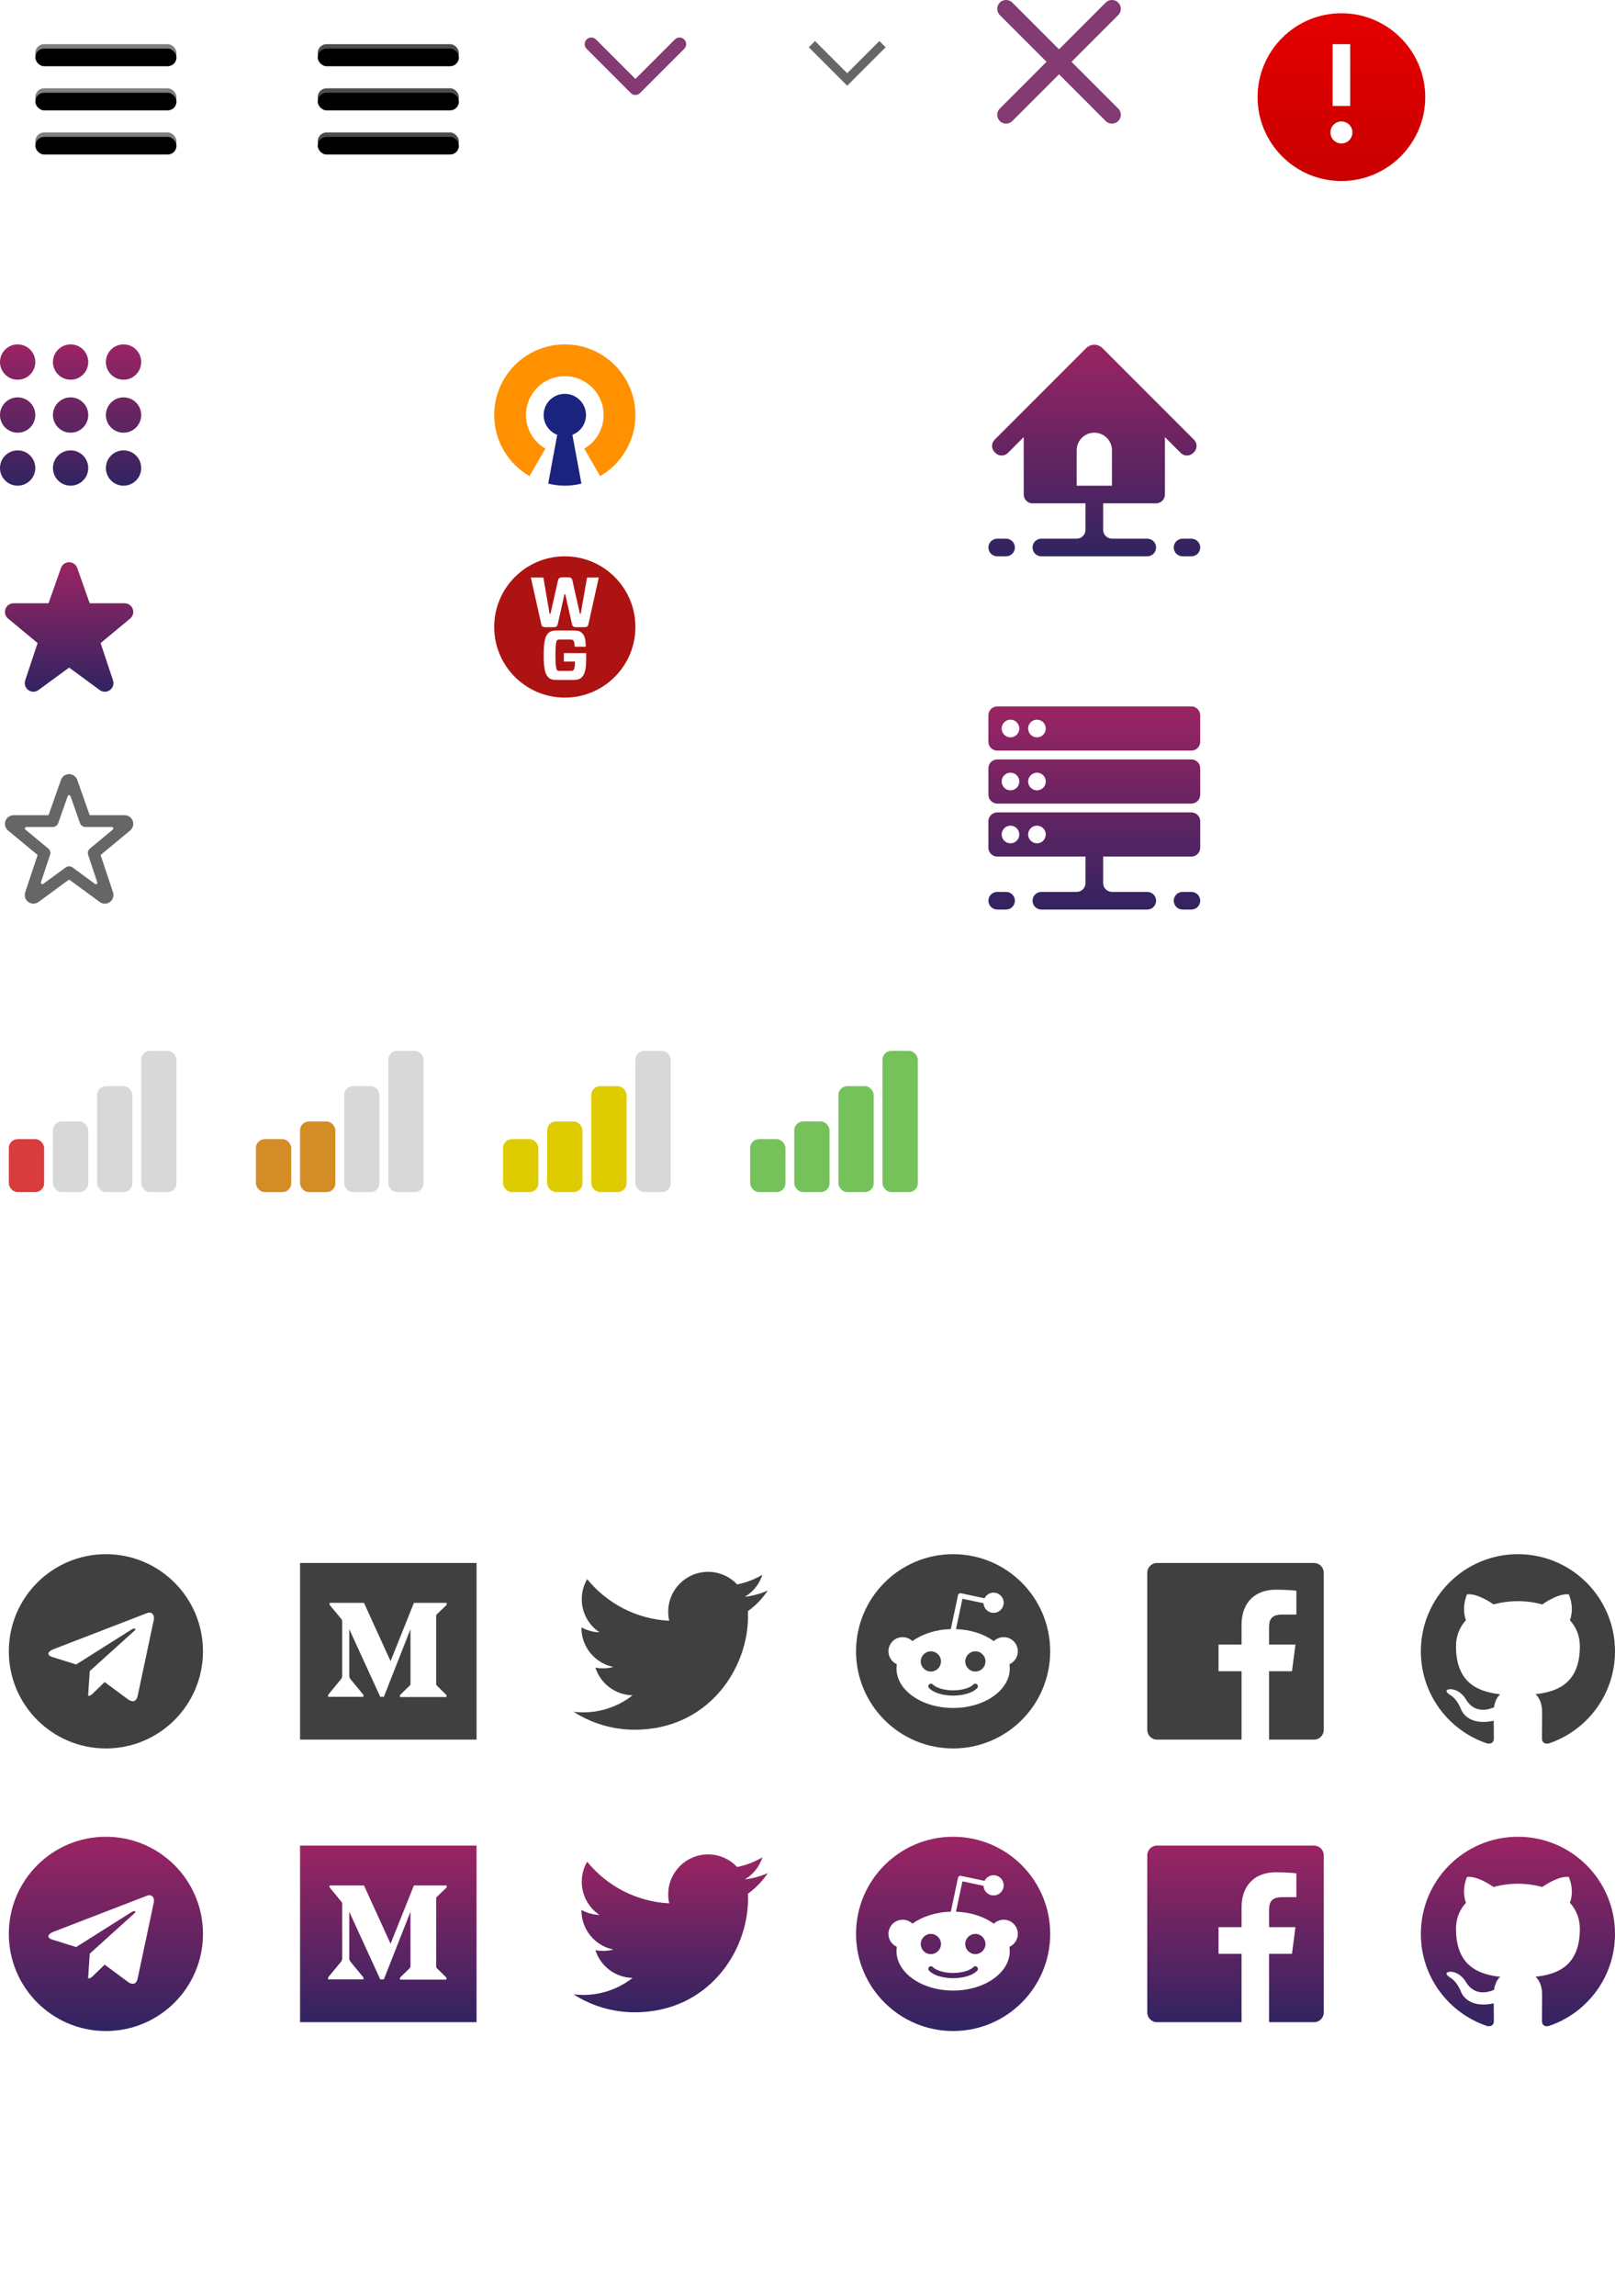 <?xml version="1.0" encoding="UTF-8"?>
<svg width="183px" height="260px" viewBox="0 0 183 260" version="1.1" xmlns="http://www.w3.org/2000/svg" xmlns:xlink="http://www.w3.org/1999/xlink">
    <!-- Generator: Sketch 54.1 (76490) - https://sketchapp.com -->
    <title>app-icons</title>
    <desc>Created with Sketch.</desc>
    <defs>
        <rect id="path-1" x="4" y="16" width="16" height="2" rx="1"></rect>
        <filter x="-4.7%" y="-37.5%" width="109.4%" height="175.0%" filterUnits="objectBoundingBox" id="filter-2">
            <feGaussianBlur stdDeviation="0.5" in="SourceAlpha" result="shadowBlurInner1"></feGaussianBlur>
            <feOffset dx="0" dy="0.5" in="shadowBlurInner1" result="shadowOffsetInner1"></feOffset>
            <feComposite in="shadowOffsetInner1" in2="SourceAlpha" operator="arithmetic" k2="-1" k3="1" result="shadowInnerInner1"></feComposite>
            <feColorMatrix values="0 0 0 0 0   0 0 0 0 0   0 0 0 0 0  0 0 0 0.5 0" type="matrix" in="shadowInnerInner1"></feColorMatrix>
        </filter>
        <rect id="path-3" x="4" y="11" width="16" height="2" rx="1"></rect>
        <filter x="-4.7%" y="-37.5%" width="109.4%" height="175.0%" filterUnits="objectBoundingBox" id="filter-4">
            <feGaussianBlur stdDeviation="0.5" in="SourceAlpha" result="shadowBlurInner1"></feGaussianBlur>
            <feOffset dx="0" dy="0.5" in="shadowBlurInner1" result="shadowOffsetInner1"></feOffset>
            <feComposite in="shadowOffsetInner1" in2="SourceAlpha" operator="arithmetic" k2="-1" k3="1" result="shadowInnerInner1"></feComposite>
            <feColorMatrix values="0 0 0 0 0   0 0 0 0 0   0 0 0 0 0  0 0 0 0.5 0" type="matrix" in="shadowInnerInner1"></feColorMatrix>
        </filter>
        <rect id="path-5" x="4" y="6" width="16" height="2" rx="1"></rect>
        <filter x="-4.7%" y="-37.5%" width="109.4%" height="175.0%" filterUnits="objectBoundingBox" id="filter-6">
            <feGaussianBlur stdDeviation="0.5" in="SourceAlpha" result="shadowBlurInner1"></feGaussianBlur>
            <feOffset dx="0" dy="0.5" in="shadowBlurInner1" result="shadowOffsetInner1"></feOffset>
            <feComposite in="shadowOffsetInner1" in2="SourceAlpha" operator="arithmetic" k2="-1" k3="1" result="shadowInnerInner1"></feComposite>
            <feColorMatrix values="0 0 0 0 0   0 0 0 0 0   0 0 0 0 0  0 0 0 0.5 0" type="matrix" in="shadowInnerInner1"></feColorMatrix>
        </filter>
        <rect id="path-7" x="4" y="16" width="16" height="2" rx="1"></rect>
        <filter x="-4.7%" y="-37.5%" width="109.4%" height="175.0%" filterUnits="objectBoundingBox" id="filter-8">
            <feGaussianBlur stdDeviation="0.5" in="SourceAlpha" result="shadowBlurInner1"></feGaussianBlur>
            <feOffset dx="0" dy="0.5" in="shadowBlurInner1" result="shadowOffsetInner1"></feOffset>
            <feComposite in="shadowOffsetInner1" in2="SourceAlpha" operator="arithmetic" k2="-1" k3="1" result="shadowInnerInner1"></feComposite>
            <feColorMatrix values="0 0 0 0 0   0 0 0 0 0   0 0 0 0 0  0 0 0 0.5 0" type="matrix" in="shadowInnerInner1"></feColorMatrix>
        </filter>
        <rect id="path-9" x="4" y="11" width="16" height="2" rx="1"></rect>
        <filter x="-4.7%" y="-37.5%" width="109.4%" height="175.0%" filterUnits="objectBoundingBox" id="filter-10">
            <feGaussianBlur stdDeviation="0.5" in="SourceAlpha" result="shadowBlurInner1"></feGaussianBlur>
            <feOffset dx="0" dy="0.5" in="shadowBlurInner1" result="shadowOffsetInner1"></feOffset>
            <feComposite in="shadowOffsetInner1" in2="SourceAlpha" operator="arithmetic" k2="-1" k3="1" result="shadowInnerInner1"></feComposite>
            <feColorMatrix values="0 0 0 0 0   0 0 0 0 0   0 0 0 0 0  0 0 0 0.5 0" type="matrix" in="shadowInnerInner1"></feColorMatrix>
        </filter>
        <rect id="path-11" x="4" y="6" width="16" height="2" rx="1"></rect>
        <filter x="-4.7%" y="-37.5%" width="109.4%" height="175.0%" filterUnits="objectBoundingBox" id="filter-12">
            <feGaussianBlur stdDeviation="0.5" in="SourceAlpha" result="shadowBlurInner1"></feGaussianBlur>
            <feOffset dx="0" dy="0.5" in="shadowBlurInner1" result="shadowOffsetInner1"></feOffset>
            <feComposite in="shadowOffsetInner1" in2="SourceAlpha" operator="arithmetic" k2="-1" k3="1" result="shadowInnerInner1"></feComposite>
            <feColorMatrix values="0 0 0 0 0   0 0 0 0 0   0 0 0 0 0  0 0 0 0.5 0" type="matrix" in="shadowInnerInner1"></feColorMatrix>
        </filter>
        <linearGradient x1="50%" y1="0%" x2="50%" y2="100%" id="linearGradient-13">
            <stop stop-color="#9B2463" offset="0%"></stop>
            <stop stop-color="#312461" offset="100%"></stop>
        </linearGradient>
        <linearGradient x1="50%" y1="0%" x2="50%" y2="100%" id="linearGradient-14">
            <stop stop-color="#9B2463" offset="0%"></stop>
            <stop stop-color="#312461" offset="100%"></stop>
        </linearGradient>
        <linearGradient x1="50%" y1="0%" x2="50%" y2="100%" id="linearGradient-15">
            <stop stop-color="#9B2463" offset="0%"></stop>
            <stop stop-color="#312461" offset="100%"></stop>
        </linearGradient>
        <linearGradient x1="50%" y1="0%" x2="50%" y2="100%" id="linearGradient-16">
            <stop stop-color="#9B2463" offset="0%"></stop>
            <stop stop-color="#312461" offset="100%"></stop>
        </linearGradient>
        <linearGradient x1="50%" y1="0%" x2="50%" y2="100%" id="linearGradient-17">
            <stop stop-color="#9B2463" offset="0%"></stop>
            <stop stop-color="#312461" offset="100%"></stop>
        </linearGradient>
        <linearGradient x1="50%" y1="0%" x2="50%" y2="100%" id="linearGradient-18">
            <stop stop-color="#9B2463" offset="0%"></stop>
            <stop stop-color="#312461" offset="100%"></stop>
        </linearGradient>
        <linearGradient x1="50%" y1="0%" x2="50%" y2="100%" id="linearGradient-19">
            <stop stop-color="#9B2463" offset="0%"></stop>
            <stop stop-color="#312461" offset="100%"></stop>
        </linearGradient>
        <linearGradient x1="50%" y1="0%" x2="50%" y2="100%" id="linearGradient-20">
            <stop stop-color="#9B2463" offset="0%"></stop>
            <stop stop-color="#312461" offset="100%"></stop>
        </linearGradient>
        <linearGradient x1="50%" y1="0%" x2="50%" y2="100%" id="linearGradient-21">
            <stop stop-color="#E60000" offset="0%"></stop>
            <stop stop-color="#C80000" offset="100%"></stop>
        </linearGradient>
    </defs>
    <g id="Page-1" stroke="none" stroke-width="1" fill="none" fill-rule="evenodd">
        <g id="app-icons" transform="translate(0, -1)">
            <g id="Button/Menu/Normal">
                <g id="Line">
                    <use fill="#7F7F7F" fill-rule="evenodd" xlink:href="#path-1"></use>
                    <use fill="black" fill-opacity="1" filter="url(#filter-2)" xlink:href="#path-1"></use>
                </g>
                <g id="Line">
                    <use fill="#7F7F7F" fill-rule="evenodd" xlink:href="#path-3"></use>
                    <use fill="black" fill-opacity="1" filter="url(#filter-4)" xlink:href="#path-3"></use>
                </g>
                <g id="Line">
                    <use fill="#7F7F7F" fill-rule="evenodd" xlink:href="#path-5"></use>
                    <use fill="black" fill-opacity="1" filter="url(#filter-6)" xlink:href="#path-5"></use>
                </g>
            </g>
            <g id="Button/Menu/Active" transform="translate(32, 0)">
                <g id="Line">
                    <use fill="#4D4D4D" fill-rule="evenodd" xlink:href="#path-7"></use>
                    <use fill="black" fill-opacity="1" filter="url(#filter-8)" xlink:href="#path-7"></use>
                </g>
                <g id="Line">
                    <use fill="#4D4D4D" fill-rule="evenodd" xlink:href="#path-9"></use>
                    <use fill="black" fill-opacity="1" filter="url(#filter-10)" xlink:href="#path-9"></use>
                </g>
                <g id="Line">
                    <use fill="#4D4D4D" fill-rule="evenodd" xlink:href="#path-11"></use>
                    <use fill="black" fill-opacity="1" filter="url(#filter-12)" xlink:href="#path-11"></use>
                </g>
            </g>
            <g id="Icon/All/Normal" transform="translate(0, 40)" fill="url(#linearGradient-13)" fill-rule="nonzero">
                <path d="M2,4 C0.895,4 0,3.105 0,2 C0,0.895 0.895,0 2,0 C3.105,0 4,0.895 4,2 C4,3.105 3.105,4 2,4 Z M8,4 C6.895,4 6,3.105 6,2 C6,0.895 6.895,0 8,0 C9.105,0 10,0.895 10,2 C10,3.105 9.105,4 8,4 Z M14,4 C12.895,4 12,3.105 12,2 C12,0.895 12.895,0 14,0 C15.105,0 16,0.895 16,2 C16,3.105 15.105,4 14,4 Z M2,10 C0.895,10 0,9.105 0,8 C0,6.895 0.895,6 2,6 C3.105,6 4,6.895 4,8 C4,9.105 3.105,10 2,10 Z M8,10 C6.895,10 6,9.105 6,8 C6,6.895 6.895,6 8,6 C9.105,6 10,6.895 10,8 C10,9.105 9.105,10 8,10 Z M14,10 C12.895,10 12,9.105 12,8 C12,6.895 12.895,6 14,6 C15.105,6 16,6.895 16,8 C16,9.105 15.105,10 14,10 Z M2,16 C0.895,16 0,15.105 0,14 C0,12.895 0.895,12 2,12 C3.105,12 4,12.895 4,14 C4,15.105 3.105,16 2,16 Z M8,16 C6.895,16 6,15.105 6,14 C6,12.895 6.895,12 8,12 C9.105,12 10,12.895 10,14 C10,15.105 9.105,16 8,16 Z M14,16 C12.895,16 12,15.105 12,14 C12,12.895 12.895,12 14,12 C15.105,12 16,12.895 16,14 C16,15.105 15.105,16 14,16 Z" id="Shape"></path>
            </g>
            <g id="Icon/All/Selected" transform="translate(24, 40)" fill="#FFFFFF" fill-rule="nonzero">
                <path d="M2,4 C0.895,4 0,3.105 0,2 C0,0.895 0.895,0 2,0 C3.105,0 4,0.895 4,2 C4,3.105 3.105,4 2,4 Z M8,4 C6.895,4 6,3.105 6,2 C6,0.895 6.895,0 8,0 C9.105,0 10,0.895 10,2 C10,3.105 9.105,4 8,4 Z M14,4 C12.895,4 12,3.105 12,2 C12,0.895 12.895,0 14,0 C15.105,0 16,0.895 16,2 C16,3.105 15.105,4 14,4 Z M2,10 C0.895,10 0,9.105 0,8 C0,6.895 0.895,6 2,6 C3.105,6 4,6.895 4,8 C4,9.105 3.105,10 2,10 Z M8,10 C6.895,10 6,9.105 6,8 C6,6.895 6.895,6 8,6 C9.105,6 10,6.895 10,8 C10,9.105 9.105,10 8,10 Z M14,10 C12.895,10 12,9.105 12,8 C12,6.895 12.895,6 14,6 C15.105,6 16,6.895 16,8 C16,9.105 15.105,10 14,10 Z M2,16 C0.895,16 0,15.105 0,14 C0,12.895 0.895,12 2,12 C3.105,12 4,12.895 4,14 C4,15.105 3.105,16 2,16 Z M8,16 C6.895,16 6,15.105 6,14 C6,12.895 6.895,12 8,12 C9.105,12 10,12.895 10,14 C10,15.105 9.105,16 8,16 Z M14,16 C12.895,16 12,15.105 12,14 C12,12.895 12.895,12 14,12 C15.105,12 16,12.895 16,14 C16,15.105 15.105,16 14,16 Z" id="Shape"></path>
            </g>
            <g id="Icon/Chevron/Normal" transform="translate(64, 0)">
                <g id="Group">
                    <rect id="Area" x="0" y="0" width="16" height="16"></rect>
                    <polyline id="Chevron" stroke="#843A72" stroke-width="1.5" stroke-linecap="round" stroke-linejoin="round" points="3 6 8 11 13 6"></polyline>
                </g>
            </g>
            <g id="Icon/Chevron/Table" transform="translate(92, 6)" stroke="#666666">
                <polyline id="Chevron" points="0 0 4 4 8 0"></polyline>
            </g>
            <g id="Icon/Close" transform="translate(112, 0)">
                <g id="Group">
                    <rect id="Rectangle" x="0" y="0" width="16" height="16"></rect>
                    <path d="M2,2 L14,14" id="Path-2" stroke="#843A72" stroke-width="2" stroke-linecap="round"></path>
                    <path d="M14,2 L2,14" id="Path-2" stroke="#843A72" stroke-width="2" stroke-linecap="round"></path>
                </g>
            </g>
            <g id="Icon/Favorites/Active" transform="translate(0, 64)" fill="url(#linearGradient-14)" fill-rule="nonzero">
                <path d="M15.042,5.957 C14.9,5.573 14.535,5.318 14.126,5.317 L10.164,5.317 L8.746,1.3 C8.602,0.916 8.234,0.663 7.825,0.665 C7.415,0.668 7.05,0.926 6.912,1.312 L5.498,5.317 L1.536,5.317 C1.126,5.318 0.759,5.575 0.619,5.961 C0.479,6.347 0.595,6.779 0.909,7.043 L4.263,9.823 L2.856,14.045 C2.72,14.449 2.862,14.894 3.205,15.145 C3.549,15.396 4.016,15.396 4.359,15.144 L7.831,12.6 L11.302,15.145 C11.645,15.397 12.111,15.397 12.455,15.147 C12.798,14.896 12.941,14.453 12.806,14.049 L11.398,9.824 L14.76,7.038 C15.07,6.772 15.183,6.341 15.042,5.957 Z" id="Path"></path>
            </g>
            <g id="Icon/Favorites/ActiveSelected" transform="translate(24, 64)" fill="#FFFFFF" fill-rule="nonzero">
                <path d="M15.042,5.957 C14.9,5.573 14.535,5.318 14.126,5.317 L10.164,5.317 L8.746,1.3 C8.602,0.916 8.234,0.663 7.825,0.665 C7.415,0.668 7.05,0.926 6.912,1.312 L5.498,5.317 L1.536,5.317 C1.126,5.318 0.759,5.575 0.619,5.961 C0.479,6.347 0.595,6.779 0.909,7.043 L4.263,9.823 L2.856,14.045 C2.72,14.449 2.862,14.894 3.205,15.145 C3.549,15.396 4.016,15.396 4.359,15.144 L7.831,12.6 L11.302,15.145 C11.645,15.397 12.111,15.397 12.455,15.147 C12.798,14.896 12.941,14.453 12.806,14.049 L11.398,9.824 L14.76,7.038 C15.07,6.772 15.183,6.341 15.042,5.957 Z" id="Path"></path>
            </g>
            <g id="Icon/Favorites/Normal" transform="translate(0, 88)" fill="#666666" fill-rule="nonzero">
                <path d="M15.042,5.957 C14.9,5.573 14.535,5.318 14.126,5.317 L10.164,5.317 L8.746,1.3 C8.602,0.916 8.234,0.663 7.825,0.665 C7.415,0.668 7.05,0.926 6.912,1.312 L5.498,5.317 L1.536,5.317 C1.126,5.318 0.759,5.575 0.619,5.961 C0.479,6.347 0.595,6.779 0.909,7.043 L4.263,9.823 L2.856,14.045 C2.72,14.449 2.862,14.894 3.205,15.145 C3.549,15.396 4.016,15.396 4.359,15.144 L7.831,12.6 L11.302,15.145 C11.645,15.397 12.111,15.397 12.455,15.147 C12.798,14.896 12.941,14.453 12.806,14.049 L11.398,9.824 L14.76,7.038 C15.07,6.772 15.183,6.341 15.042,5.957 Z M10.197,9.09 C9.985,9.265 9.903,9.553 9.99,9.814 L11.022,12.912 C11.046,12.981 11.021,13.057 10.963,13.1 C10.904,13.142 10.824,13.142 10.766,13.099 L8.224,11.234 C7.99,11.062 7.671,11.062 7.436,11.234 L4.898,13.096 C4.839,13.139 4.76,13.139 4.701,13.096 C4.643,13.054 4.619,12.978 4.641,12.909 L5.673,9.811 C5.76,9.55 5.678,9.263 5.466,9.087 L2.881,6.946 C2.827,6.901 2.806,6.827 2.83,6.761 C2.854,6.695 2.917,6.651 2.987,6.651 L5.97,6.651 C6.253,6.651 6.505,6.472 6.599,6.205 L7.674,3.16 C7.697,3.093 7.76,3.048 7.831,3.048 C7.902,3.048 7.965,3.093 7.988,3.16 L9.062,6.205 C9.156,6.472 9.408,6.651 9.691,6.651 L12.674,6.651 C12.745,6.651 12.808,6.695 12.831,6.761 C12.855,6.827 12.835,6.901 12.78,6.946 L10.197,9.09 Z" id="Shape"></path>
            </g>
            <g id="Icon/Favorites/Selected" transform="translate(24, 88)" fill="#FFFFFF" fill-rule="nonzero">
                <path d="M15.042,5.957 C14.9,5.573 14.535,5.318 14.126,5.317 L10.164,5.317 L8.746,1.3 C8.602,0.916 8.234,0.663 7.825,0.665 C7.415,0.668 7.05,0.926 6.912,1.312 L5.498,5.317 L1.536,5.317 C1.126,5.318 0.759,5.575 0.619,5.961 C0.479,6.347 0.595,6.779 0.909,7.043 L4.263,9.823 L2.856,14.045 C2.72,14.449 2.862,14.894 3.205,15.145 C3.549,15.396 4.016,15.396 4.359,15.144 L7.831,12.6 L11.302,15.145 C11.645,15.397 12.111,15.397 12.455,15.147 C12.798,14.896 12.941,14.453 12.806,14.049 L11.398,9.824 L14.76,7.038 C15.07,6.772 15.183,6.341 15.042,5.957 Z M10.197,9.09 C9.985,9.265 9.903,9.553 9.99,9.814 L11.022,12.912 C11.046,12.981 11.021,13.057 10.963,13.1 C10.904,13.142 10.824,13.142 10.766,13.099 L8.224,11.234 C7.99,11.062 7.671,11.062 7.436,11.234 L4.898,13.096 C4.839,13.139 4.76,13.139 4.701,13.096 C4.643,13.054 4.619,12.978 4.641,12.909 L5.673,9.811 C5.76,9.55 5.678,9.263 5.466,9.087 L2.881,6.946 C2.827,6.901 2.806,6.827 2.83,6.761 C2.854,6.695 2.917,6.651 2.987,6.651 L5.97,6.651 C6.253,6.651 6.505,6.472 6.599,6.205 L7.674,3.16 C7.697,3.093 7.76,3.048 7.831,3.048 C7.902,3.048 7.965,3.093 7.988,3.16 L9.062,6.205 C9.156,6.472 9.408,6.651 9.691,6.651 L12.674,6.651 C12.745,6.651 12.808,6.695 12.831,6.761 C12.855,6.827 12.835,6.901 12.78,6.946 L10.197,9.09 Z" id="Shape"></path>
            </g>
            <g id="Icon/NodeType/DataCenter" transform="translate(112, 81)" fill="url(#linearGradient-15)" fill-rule="nonzero">
                <path d="M13,17 L13,20 C13,20.552 13.448,21 14,21 L18,21 C18.552,21 19,21.448 19,22 C19,22.552 18.552,23 18,23 L6,23 C5.448,23 5,22.552 5,22 C5,21.448 5.448,21 6,21 L10,21 C10.552,21 11,20.552 11,20 L11,17 L1,17 C0.448,17 6.76353751e-17,16.552 0,16 L0,13 C-6.76353751e-17,12.448 0.448,12 1,12 L23,12 C23.552,12 24,12.448 24,13 L24,16 C24,16.552 23.552,17 23,17 L13,17 Z M2.5,15.5 C3.052,15.5 3.5,15.052 3.5,14.5 C3.5,13.948 3.052,13.5 2.5,13.5 C1.948,13.5 1.5,13.948 1.5,14.5 C1.5,15.052 1.948,15.5 2.5,15.5 Z M5.5,15.5 C6.052,15.5 6.5,15.052 6.5,14.5 C6.5,13.948 6.052,13.5 5.5,13.5 C4.948,13.5 4.5,13.948 4.5,14.5 C4.5,15.052 4.948,15.5 5.5,15.5 Z M1,6 L23,6 C23.552,6 24,6.448 24,7 L24,10 C24,10.552 23.552,11 23,11 L1,11 C0.448,11 6.76353751e-17,10.552 0,10 L0,7 C-6.76353751e-17,6.448 0.448,6 1,6 Z M2.5,9.5 C3.052,9.5 3.5,9.052 3.5,8.5 C3.5,7.948 3.052,7.5 2.5,7.5 C1.948,7.5 1.5,7.948 1.5,8.5 C1.5,9.052 1.948,9.5 2.5,9.5 Z M5.5,9.5 C6.052,9.5 6.5,9.052 6.5,8.5 C6.5,7.948 6.052,7.5 5.5,7.5 C4.948,7.5 4.5,7.948 4.5,8.5 C4.5,9.052 4.948,9.5 5.5,9.5 Z M1,0 L23,0 C23.552,0 24,0.448 24,1 L24,4 C24,4.552 23.552,5 23,5 L1,5 C0.448,5 6.76353751e-17,4.552 0,4 L0,1 C-6.76353751e-17,0.448 0.448,0 1,0 Z M2.5,3.5 C3.052,3.5 3.5,3.052 3.5,2.5 C3.5,1.948 3.052,1.5 2.5,1.5 C1.948,1.5 1.5,1.948 1.5,2.5 C1.5,3.052 1.948,3.5 2.5,3.5 Z M5.5,3.5 C6.052,3.5 6.5,3.052 6.5,2.5 C6.5,1.948 6.052,1.5 5.5,1.5 C4.948,1.5 4.5,1.948 4.5,2.5 C4.5,3.052 4.948,3.5 5.5,3.5 Z M1,21 L2,21 C2.552,21 3,21.448 3,22 C3,22.552 2.552,23 2,23 L1,23 C0.448,23 6.76353751e-17,22.552 0,22 C-6.76353751e-17,21.448 0.448,21 1,21 Z M22,21 L23,21 C23.552,21 24,21.448 24,22 C24,22.552 23.552,23 23,23 L22,23 C21.448,23 21,22.552 21,22 C21,21.448 21.448,21 22,21 Z" id="Combined-Shape"></path>
            </g>
            <g id="Icon/NodeType/Residential" transform="translate(112, 40)" fill="url(#linearGradient-16)" fill-rule="nonzero">
                <path d="M1,22 L2,22 C2.552,22 3,22.448 3,23 C3,23.552 2.552,24 2,24 L1,24 C0.448,24 6.76353751e-17,23.552 0,23 C-6.76353751e-17,22.448 0.448,22 1,22 Z M22,22 L23,22 C23.552,22 24,22.448 24,23 C24,23.552 23.552,24 23,24 L22,24 C21.448,24 21,23.552 21,23 C21,22.448 21.448,22 22,22 Z M6,22 L10,22 C10.552,22 11,21.552 11,21 L11,18 L5,18 C4.448,18 4,17.552 4,17 L4,10.5 L2.207,12.293 C1.817,12.683 1.183,12.683 0.793,12.293 L0.707,12.207 C0.317,11.817 0.317,11.183 0.707,10.793 L11.081,0.419 C11.588,-0.088 12.412,-0.088 12.919,0.419 L23.293,10.793 C23.683,11.183 23.683,11.817 23.293,12.207 L23.207,12.293 C22.817,12.683 22.183,12.683 21.793,12.293 L20,10.5 L20,17 C20,17.552 19.552,18 19,18 L13,18 L13,21 C13,21.552 13.448,22 14,22 L18,22 C18.552,22 19,22.448 19,23 C19,23.552 18.552,24 18,24 L6,24 C5.448,24 5,23.552 5,23 C5,22.448 5.448,22 6,22 Z M12,10 C10.895,10 10,10.895 10,12 L10,16 L14,16 L14,12 C14,10.895 13.105,10 12,10 Z" id="Combined-Shape"></path>
            </g>
            <g id="Icon/OpenVPN/Normal" transform="translate(56, 40)" fill-rule="nonzero">
                <path d="M8,0 C3.581,0 0,3.581 0,8 C0,10.958 1.609,13.533 3.995,14.919 L5.797,11.805 C4.484,11.044 3.6,9.627 3.6,8 C3.6,5.57 5.57,3.6 8,3.6 C10.43,3.6 12.4,5.57 12.4,8 C12.4,9.627 11.516,11.044 10.203,11.805 L12.005,14.919 C14.391,13.533 16,10.958 16,8 C16,3.581 12.419,0 8,0 Z" id="Path" fill="#FF9100"></path>
                <path d="M10.4,8 C10.4,6.675 9.325,5.6 8,5.6 C6.675,5.6 5.6,6.675 5.6,8 C5.6,9.022 6.241,9.894 7.141,10.239 L6.117,15.767 C6.722,15.914 7.35,16 8,16 C8.65,16 9.278,15.914 9.883,15.769 L8.859,10.239 C9.759,9.894 10.4,9.022 10.4,8 Z" id="Path" fill="#1A237E"></path>
            </g>
            <g id="Icon/OpenVPN/Selected" transform="translate(80, 40)" fill="#FFFFFF" fill-rule="nonzero">
                <path d="M8,0 C3.581,0 0,3.581 0,8 C0,10.958 1.609,13.533 3.995,14.919 L5.797,11.805 C4.484,11.044 3.6,9.627 3.6,8 C3.6,5.57 5.57,3.6 8,3.6 C10.43,3.6 12.4,5.57 12.4,8 C12.4,9.627 11.516,11.044 10.203,11.805 L12.005,14.919 C14.391,13.533 16,10.958 16,8 C16,3.581 12.419,0 8,0 Z" id="Path"></path>
                <path d="M10.4,8 C10.4,6.675 9.325,5.6 8,5.6 C6.675,5.6 5.6,6.675 5.6,8 C5.6,9.022 6.241,9.894 7.141,10.239 L6.117,15.767 C6.722,15.914 7.35,16 8,16 C8.65,16 9.278,15.914 9.883,15.769 L8.859,10.239 C9.759,9.894 10.4,9.022 10.4,8 Z" id="Path"></path>
            </g>
            <g id="Icon/WireGuard/Normal" transform="translate(56, 64)" fill="#AD1313" fill-rule="nonzero">
                <path d="M8,16 C3.582,16 0,12.418 0,8 C0,3.582 3.582,0 8,0 C12.418,0 16,3.582 16,8 C16,12.418 12.418,16 8,16 Z M11.848,2.4 L10.52,2.4 L9.8,6.512 L9.712,6.512 L8.872,2.776 C8.808,2.464 8.688,2.384 8.376,2.384 L7.712,2.384 C7.408,2.384 7.28,2.472 7.216,2.776 L6.376,6.512 L6.28,6.512 L5.568,2.4 L4.152,2.4 L5.328,7.664 C5.384,7.944 5.504,8.024 5.816,8.024 L6.72,8.024 C7.024,8.024 7.144,7.944 7.208,7.656 L7.96,4.288 L8.048,4.288 L8.808,7.656 C8.872,7.944 8.984,8.024 9.296,8.024 L10.192,8.024 C10.504,8.024 10.624,7.944 10.68,7.664 L11.848,2.4 Z M7.164,8.4 C6.612,8.4 6.356,8.48 6.156,8.672 C5.836,8.968 5.604,9.48 5.604,11.2 C5.604,12.912 5.836,13.424 6.156,13.728 C6.356,13.92 6.612,14 7.164,14 L8.884,14 C9.404,14 9.692,13.92 9.9,13.72 C10.212,13.424 10.42,12.944 10.42,11.656 L10.42,10.96 L7.892,10.96 L7.892,11.92 L9.148,11.92 L9.148,12.08 C9.148,12.616 9.036,12.832 8.964,12.904 C8.908,12.952 8.836,12.984 8.588,12.976 L7.516,12.976 C7.252,12.976 7.188,12.952 7.132,12.904 C7.052,12.824 6.94,12.568 6.94,11.2 C6.94,9.824 7.052,9.576 7.132,9.504 C7.188,9.448 7.252,9.424 7.516,9.424 L8.564,9.424 C8.82,9.424 8.892,9.456 8.94,9.504 C9.012,9.568 9.1,9.68 9.116,10.24 L10.372,10.24 C10.356,9.264 10.212,8.928 9.916,8.656 C9.716,8.464 9.452,8.4 8.884,8.4 L7.164,8.4 Z" id="Logo"></path>
            </g>
            <g id="Icon/WireGuard/Selected" transform="translate(80, 64)" fill="#FFFFFF" fill-rule="nonzero">
                <path d="M8,16 C3.582,16 0,12.418 0,8 C0,3.582 3.582,0 8,0 C12.418,0 16,3.582 16,8 C16,12.418 12.418,16 8,16 Z M11.848,2.4 L10.52,2.4 L9.8,6.512 L9.712,6.512 L8.872,2.776 C8.808,2.464 8.688,2.384 8.376,2.384 L7.712,2.384 C7.408,2.384 7.28,2.472 7.216,2.776 L6.376,6.512 L6.28,6.512 L5.568,2.4 L4.152,2.4 L5.328,7.664 C5.384,7.944 5.504,8.024 5.816,8.024 L6.72,8.024 C7.024,8.024 7.144,7.944 7.208,7.656 L7.96,4.288 L8.048,4.288 L8.808,7.656 C8.872,7.944 8.984,8.024 9.296,8.024 L10.192,8.024 C10.504,8.024 10.624,7.944 10.68,7.664 L11.848,2.4 Z M7.164,8.4 C6.612,8.4 6.356,8.48 6.156,8.672 C5.836,8.968 5.604,9.48 5.604,11.2 C5.604,12.912 5.836,13.424 6.156,13.728 C6.356,13.92 6.612,14 7.164,14 L8.884,14 C9.404,14 9.692,13.92 9.9,13.72 C10.212,13.424 10.42,12.944 10.42,11.656 L10.42,10.96 L7.892,10.96 L7.892,11.92 L9.148,11.92 L9.148,12.08 C9.148,12.616 9.036,12.832 8.964,12.904 C8.908,12.952 8.836,12.984 8.588,12.976 L7.516,12.976 C7.252,12.976 7.188,12.952 7.132,12.904 C7.052,12.824 6.94,12.568 6.94,11.2 C6.94,9.824 7.052,9.576 7.132,9.504 C7.188,9.448 7.252,9.424 7.516,9.424 L8.564,9.424 C8.82,9.424 8.892,9.456 8.94,9.504 C9.012,9.568 9.1,9.68 9.116,10.24 L10.372,10.24 C10.356,9.264 10.212,8.928 9.916,8.656 C9.716,8.464 9.452,8.4 8.884,8.4 L7.164,8.4 Z" id="Combined-Shape"></path>
            </g>
            <g id="Icon/Quality/1/Normal" transform="translate(1, 120)" fill-rule="nonzero">
                <rect id="Rectangle" fill="#D8D8D8" x="15" y="0" width="4" height="16" rx="1"></rect>
                <rect id="Rectangle" fill="#D8D8D8" x="10" y="4" width="4" height="12" rx="1"></rect>
                <rect id="Rectangle" fill="#D8D8D8" x="5" y="8" width="4" height="8" rx="1"></rect>
                <rect id="Rectangle" fill="#D93C3C" x="0" y="10" width="4" height="6" rx="1"></rect>
            </g>
            <g id="Icon/Quality/2/Normal" transform="translate(29, 120)" fill-rule="nonzero">
                <rect id="Bar" fill="#D8D8D8" x="15" y="0" width="4" height="16" rx="1"></rect>
                <rect id="Bar" fill="#D8D8D8" x="10" y="4" width="4" height="12" rx="1"></rect>
                <rect id="Bar" fill="#D48C26" x="5" y="8" width="4" height="8" rx="1"></rect>
                <rect id="Bar" fill="#D48C26" x="0" y="10" width="4" height="6" rx="1"></rect>
            </g>
            <g id="Icon/Quality/3/Normal" transform="translate(57, 120)" fill-rule="nonzero">
                <rect id="Bar" fill="#D8D8D8" x="15" y="0" width="4" height="16" rx="1"></rect>
                <rect id="Bar" fill="#DFCC00" x="10" y="4" width="4" height="12" rx="1"></rect>
                <rect id="Bar" fill="#DFCC00" x="5" y="8" width="4" height="8" rx="1"></rect>
                <rect id="Bar" fill="#DFCC00" x="0" y="10" width="4" height="6" rx="1"></rect>
            </g>
            <g id="Icon/Quality/4/Normal" transform="translate(85, 120)" fill="#76C25A" fill-rule="nonzero">
                <rect id="Bar" x="15" y="0" width="4" height="16" rx="1"></rect>
                <rect id="Bar" x="10" y="4" width="4" height="12" rx="1"></rect>
                <rect id="Bar" x="5" y="8" width="4" height="8" rx="1"></rect>
                <rect id="Bar" x="0" y="10" width="4" height="6" rx="1"></rect>
            </g>
            <g id="Icon/Quality/4/Selected" transform="translate(85, 144)" fill="#FFFFFF" fill-rule="nonzero">
                <rect id="Bar" x="15" y="0" width="4" height="16" rx="1"></rect>
                <rect id="Bar" x="10" y="4" width="4" height="12" rx="1"></rect>
                <rect id="Bar" x="5" y="8" width="4" height="8" rx="1"></rect>
                <rect id="Bar" x="0" y="10" width="4" height="6" rx="1"></rect>
            </g>
            <g id="Icon/Quality/3/Selected" transform="translate(57, 144)" fill="#FFFFFF" fill-rule="nonzero">
                <rect id="Bar" opacity="0.4" x="15" y="0" width="4" height="16" rx="1"></rect>
                <rect id="Bar" x="10" y="4" width="4" height="12" rx="1"></rect>
                <rect id="Bar" x="5" y="8" width="4" height="8" rx="1"></rect>
                <rect id="Bar" x="0" y="10" width="4" height="6" rx="1"></rect>
            </g>
            <g id="Icon/Quality/1/Selected" transform="translate(1, 144)" fill="#FFFFFF" fill-rule="nonzero">
                <rect id="Rectangle" opacity="0.4" x="15" y="0" width="4" height="16" rx="1"></rect>
                <rect id="Rectangle" opacity="0.4" x="10" y="4" width="4" height="12" rx="1"></rect>
                <rect id="Rectangle" opacity="0.4" x="5" y="8" width="4" height="8" rx="1"></rect>
                <rect id="Rectangle" x="0" y="10" width="4" height="6" rx="1"></rect>
            </g>
            <g id="Icon/Quality/2/Selected" transform="translate(29, 144)" fill="#FFFFFF" fill-rule="nonzero">
                <rect id="Bar" opacity="0.4" x="15" y="0" width="4" height="16" rx="1"></rect>
                <rect id="Bar" opacity="0.4" x="10" y="4" width="4" height="12" rx="1"></rect>
                <rect id="Bar" x="5" y="8" width="4" height="8" rx="1"></rect>
                <rect id="Bar" x="0" y="10" width="4" height="6" rx="1"></rect>
            </g>
            <g id="Icon/Social/Telegram/Normal" transform="translate(1, 177)" fill="#404040" fill-rule="nonzero">
                <path d="M11,22 C4.925,22 0,17.075 0,11 C0,4.925 4.925,0 11,0 C17.075,0 22,4.925 22,11 C22,17.075 17.075,22 11,22 Z M9.171,13.237 L9.171,13.237 L8.983,16.042 C9.258,16.042 9.38,15.916 9.533,15.767 L10.855,14.482 L13.603,16.513 C14.109,16.792 14.474,16.647 14.6,16.043 L16.405,7.54 C16.59,6.799 16.122,6.463 15.638,6.683 L5.043,10.769 C4.319,11.059 4.324,11.462 4.911,11.642 L7.63,12.491 L13.925,8.519 C14.222,8.339 14.495,8.436 14.271,8.635 L9.171,13.237 Z" id="Logo"></path>
            </g>
            <g id="Icon/Social/Medium/Normal" transform="translate(34, 178)" fill="#404040" fill-rule="nonzero">
                <path d="M0,0 L20,0 L20,20 L0,20 L0,0 Z M4.773,6.689 L4.773,12.627 C4.809,12.841 4.742,13.06 4.591,13.217 L3.179,14.929 L3.179,15.154 L7.181,15.154 L7.181,14.929 L5.77,13.217 C5.618,13.061 5.546,12.843 5.576,12.627 L5.576,7.491 L9.088,15.154 L9.496,15.154 L12.513,7.491 L12.513,13.599 C12.513,13.762 12.513,13.794 12.406,13.9 L11.321,14.954 L11.321,15.179 L16.59,15.179 L16.59,14.954 L15.543,13.925 C15.45,13.855 15.404,13.739 15.424,13.624 L15.424,6.068 C15.404,5.953 15.45,5.837 15.543,5.767 L16.615,4.739 L16.615,4.513 L12.902,4.513 L10.255,11.116 L7.244,4.513 L3.349,4.513 L3.349,4.739 L4.603,6.25 C4.727,6.361 4.789,6.524 4.773,6.689 Z" id="Logo"></path>
            </g>
            <g id="Icon/Social/Twitter/Normal" transform="translate(65, 179)" fill="#404040" fill-rule="nonzero">
                <path d="M22,2.116 C21.191,2.475 20.321,2.718 19.408,2.827 C20.34,2.269 21.055,1.384 21.392,0.33 C20.52,0.847 19.554,1.223 18.526,1.425 C17.703,0.548 16.53,0 15.232,0 C12.739,0 10.718,2.021 10.718,4.513 C10.718,4.867 10.758,5.212 10.835,5.542 C7.084,5.354 3.758,3.557 1.532,0.826 C1.143,1.493 0.921,2.268 0.921,3.095 C0.921,4.661 1.717,6.043 2.928,6.852 C2.189,6.829 1.493,6.626 0.884,6.288 C0.884,6.306 0.884,6.325 0.884,6.344 C0.884,8.531 2.439,10.356 4.504,10.77 C4.126,10.873 3.727,10.928 3.315,10.928 C3.024,10.928 2.742,10.9 2.466,10.847 C3.04,12.641 4.707,13.946 6.682,13.982 C5.138,15.193 3.191,15.914 1.077,15.914 C0.712,15.914 0.353,15.893 0,15.851 C1.998,17.132 4.37,17.879 6.919,17.879 C15.221,17.879 19.761,11.001 19.761,5.037 C19.761,4.841 19.756,4.646 19.748,4.453 C20.63,3.817 21.395,3.022 22,2.116" id="Logo"></path>
            </g>
            <g id="Icon/Social/Twitter/Hover" transform="translate(65, 211)" fill="url(#linearGradient-18)" fill-rule="nonzero">
                <path d="M22,2.116 C21.191,2.475 20.321,2.718 19.408,2.827 C20.34,2.269 21.055,1.384 21.392,0.33 C20.52,0.847 19.554,1.223 18.526,1.425 C17.703,0.548 16.53,0 15.232,0 C12.739,0 10.718,2.021 10.718,4.513 C10.718,4.867 10.758,5.212 10.835,5.542 C7.084,5.354 3.758,3.557 1.532,0.826 C1.143,1.493 0.921,2.268 0.921,3.095 C0.921,4.661 1.717,6.043 2.928,6.852 C2.189,6.829 1.493,6.626 0.884,6.288 C0.884,6.306 0.884,6.325 0.884,6.344 C0.884,8.531 2.439,10.356 4.504,10.77 C4.126,10.873 3.727,10.928 3.315,10.928 C3.024,10.928 2.742,10.9 2.466,10.847 C3.04,12.641 4.707,13.946 6.682,13.982 C5.138,15.193 3.191,15.914 1.077,15.914 C0.712,15.914 0.353,15.893 0,15.851 C1.998,17.132 4.37,17.879 6.919,17.879 C15.221,17.879 19.761,11.001 19.761,5.037 C19.761,4.841 19.756,4.646 19.748,4.453 C20.63,3.817 21.395,3.022 22,2.116" id="Logo"></path>
            </g>
            <g id="Icon/Social/Reddit/Normal" transform="translate(97, 177)" fill="#404040" fill-rule="nonzero">
                <path d="M11,22 C4.926,22 0,17.074 0,11 C0,4.926 4.926,0 11,0 C17.074,0 22,4.926 22,11 C22,17.074 17.074,22 11,22 Z M13.521,13.292 C12.89,13.292 12.375,12.778 12.375,12.146 C12.375,11.515 12.89,11 13.521,11 C14.153,11 14.667,11.515 14.667,12.146 C14.667,12.778 14.153,13.292 13.521,13.292 Z M13.724,15.173 C12.94,15.954 11.442,16.016 11.002,16.016 C10.562,16.016 9.062,15.954 8.281,15.173 C8.164,15.057 8.164,14.87 8.281,14.753 C8.397,14.637 8.584,14.637 8.701,14.753 C9.194,15.246 10.248,15.422 11.002,15.422 C11.755,15.422 12.811,15.246 13.303,14.753 C13.42,14.637 13.607,14.637 13.724,14.753 C13.838,14.87 13.838,15.057 13.724,15.173 Z M7.333,12.146 C7.333,11.515 7.847,11 8.479,11 C9.11,11 9.625,11.515 9.625,12.146 C9.625,12.778 9.11,13.292 8.479,13.292 C7.847,13.292 7.333,12.778 7.333,12.146 Z M18.333,11 C18.333,10.113 17.615,9.396 16.729,9.396 C16.295,9.396 15.904,9.568 15.616,9.847 C14.52,9.055 13.009,8.545 11.326,8.485 L12.056,5.047 L14.443,5.555 C14.472,6.162 14.969,6.646 15.583,6.646 C16.216,6.646 16.729,6.134 16.729,5.5 C16.729,4.866 16.216,4.354 15.583,4.354 C15.132,4.354 14.747,4.616 14.56,4.994 L11.893,4.426 C11.818,4.411 11.741,4.424 11.678,4.466 C11.614,4.508 11.57,4.572 11.554,4.646 L10.754,8.419 C10.749,8.441 10.754,8.461 10.754,8.483 C9.04,8.527 7.5,9.04 6.387,9.843 C6.098,9.566 5.709,9.396 5.278,9.396 C4.391,9.396 3.674,10.116 3.674,11 C3.674,11.651 4.063,12.212 4.622,12.463 C4.598,12.621 4.585,12.784 4.585,12.949 C4.585,15.418 7.458,17.417 11.002,17.417 C14.546,17.417 17.42,15.418 17.42,12.949 C17.42,12.786 17.406,12.626 17.382,12.467 C17.939,12.217 18.333,11.656 18.333,11 Z" id="Logo"></path>
            </g>
            <g id="Icon/Social/Facebook/Normal" transform="translate(130, 178)" fill="#404040" fill-rule="nonzero">
                <path d="M18.896,0 L1.104,0 C0.494,0 0,0.494 0,1.104 L0,18.896 C0,19.506 0.494,20 1.104,20 L10.683,20 L10.683,12.255 L8.076,12.255 L8.076,9.237 L10.683,9.237 L10.683,7.011 C10.683,4.427 12.26,3.021 14.565,3.021 C15.669,3.021 16.617,3.103 16.894,3.14 L16.894,5.839 L15.296,5.84 C14.042,5.84 13.8,6.435 13.8,7.309 L13.8,9.237 L16.789,9.237 L16.399,12.255 L13.8,12.255 L13.8,20 L18.896,20 C19.506,20 20,19.506 20,18.896 L20,1.104 C20,0.494 19.506,0 18.896,0" id="Logo"></path>
            </g>
            <g id="Icon/Social/Github/Normal" transform="translate(161, 177)" fill="#404040" fill-rule="nonzero">
                <path d="M11,0 C4.925,0 0,4.925 0,11 C0,15.861 3.151,19.983 7.523,21.437 C8.073,21.538 8.274,21.198 8.274,20.908 C8.274,20.646 8.263,19.779 8.258,18.861 C5.199,19.525 4.553,17.563 4.553,17.563 C4.052,16.293 3.331,15.955 3.331,15.955 C2.332,15.273 3.407,15.286 3.407,15.286 C4.512,15.363 5.093,16.419 5.093,16.419 C6.075,18.101 7.669,17.615 8.294,17.333 C8.394,16.624 8.679,16.137 8.993,15.864 C6.551,15.586 3.982,14.642 3.982,10.427 C3.982,9.225 4.411,8.245 5.113,7.475 C5.001,7.195 4.622,6.076 5.222,4.562 C5.222,4.562 6.145,4.267 8.247,5.69 C9.124,5.445 10.065,5.324 11,5.32 C11.935,5.324 12.876,5.446 13.754,5.691 C15.853,4.267 16.777,4.563 16.777,4.563 C17.378,6.079 17,7.197 16.887,7.475 C17.592,8.245 18.017,9.225 18.017,10.427 C18.017,14.652 15.445,15.583 12.994,15.855 C13.39,16.197 13.741,16.865 13.741,17.891 C13.741,19.361 13.726,20.547 13.726,20.91 C13.726,21.202 13.926,21.545 14.483,21.437 C18.851,19.98 22,15.858 22,11 C22,4.925 17.075,0 11,0 Z" id="Logo"></path>
            </g>
            <g id="Icon/Social/Github/Hover" transform="translate(161, 209)" fill="url(#linearGradient-19)" fill-rule="nonzero">
                <path d="M11,0 C4.925,0 0,4.925 0,11 C0,15.861 3.151,19.983 7.523,21.437 C8.073,21.538 8.274,21.198 8.274,20.908 C8.274,20.646 8.263,19.779 8.258,18.861 C5.199,19.525 4.553,17.563 4.553,17.563 C4.052,16.293 3.331,15.955 3.331,15.955 C2.332,15.273 3.407,15.286 3.407,15.286 C4.512,15.363 5.093,16.419 5.093,16.419 C6.075,18.101 7.669,17.615 8.294,17.333 C8.394,16.624 8.679,16.137 8.993,15.864 C6.551,15.586 3.982,14.642 3.982,10.427 C3.982,9.225 4.411,8.245 5.113,7.475 C5.001,7.195 4.622,6.076 5.222,4.562 C5.222,4.562 6.145,4.267 8.247,5.69 C9.124,5.445 10.065,5.324 11,5.32 C11.935,5.324 12.876,5.446 13.754,5.691 C15.853,4.267 16.777,4.563 16.777,4.563 C17.378,6.079 17,7.197 16.887,7.475 C17.592,8.245 18.017,9.225 18.017,10.427 C18.017,14.652 15.445,15.583 12.994,15.855 C13.39,16.197 13.741,16.865 13.741,17.891 C13.741,19.361 13.726,20.547 13.726,20.91 C13.726,21.202 13.926,21.545 14.483,21.437 C18.851,19.98 22,15.858 22,11 C22,4.925 17.075,0 11,0 Z" id="Logo"></path>
            </g>
            <g id="Icon/Social/Facebook/Hover" transform="translate(130, 210)" fill="url(#linearGradient-20)" fill-rule="nonzero">
                <path d="M18.896,0 L1.104,0 C0.494,0 0,0.494 0,1.104 L0,18.896 C0,19.506 0.494,20 1.104,20 L10.683,20 L10.683,12.255 L8.076,12.255 L8.076,9.237 L10.683,9.237 L10.683,7.011 C10.683,4.427 12.26,3.021 14.565,3.021 C15.669,3.021 16.617,3.103 16.894,3.14 L16.894,5.839 L15.296,5.84 C14.042,5.84 13.8,6.435 13.8,7.309 L13.8,9.237 L16.789,9.237 L16.399,12.255 L13.8,12.255 L13.8,20 L18.896,20 C19.506,20 20,19.506 20,18.896 L20,1.104 C20,0.494 19.506,0 18.896,0" id="Logo"></path>
            </g>
            <g id="Icon/Social/Reddit/Hover" transform="translate(97, 209)" fill="url(#linearGradient-13)" fill-rule="nonzero">
                <path d="M11,22 C4.926,22 0,17.074 0,11 C0,4.926 4.926,0 11,0 C17.074,0 22,4.926 22,11 C22,17.074 17.074,22 11,22 Z M13.521,13.292 C12.89,13.292 12.375,12.778 12.375,12.146 C12.375,11.515 12.89,11 13.521,11 C14.153,11 14.667,11.515 14.667,12.146 C14.667,12.778 14.153,13.292 13.521,13.292 Z M13.724,15.173 C12.94,15.954 11.442,16.016 11.002,16.016 C10.562,16.016 9.062,15.954 8.281,15.173 C8.164,15.057 8.164,14.87 8.281,14.753 C8.397,14.637 8.584,14.637 8.701,14.753 C9.194,15.246 10.248,15.422 11.002,15.422 C11.755,15.422 12.811,15.246 13.303,14.753 C13.42,14.637 13.607,14.637 13.724,14.753 C13.838,14.87 13.838,15.057 13.724,15.173 Z M7.333,12.146 C7.333,11.515 7.847,11 8.479,11 C9.11,11 9.625,11.515 9.625,12.146 C9.625,12.778 9.11,13.292 8.479,13.292 C7.847,13.292 7.333,12.778 7.333,12.146 Z M18.333,11 C18.333,10.113 17.615,9.396 16.729,9.396 C16.295,9.396 15.904,9.568 15.616,9.847 C14.52,9.055 13.009,8.545 11.326,8.485 L12.056,5.047 L14.443,5.555 C14.472,6.162 14.969,6.646 15.583,6.646 C16.216,6.646 16.729,6.134 16.729,5.5 C16.729,4.866 16.216,4.354 15.583,4.354 C15.132,4.354 14.747,4.616 14.56,4.994 L11.893,4.426 C11.818,4.411 11.741,4.424 11.678,4.466 C11.614,4.508 11.57,4.572 11.554,4.646 L10.754,8.419 C10.749,8.441 10.754,8.461 10.754,8.483 C9.04,8.527 7.5,9.04 6.387,9.843 C6.098,9.566 5.709,9.396 5.278,9.396 C4.391,9.396 3.674,10.116 3.674,11 C3.674,11.651 4.063,12.212 4.622,12.463 C4.598,12.621 4.585,12.784 4.585,12.949 C4.585,15.418 7.458,17.417 11.002,17.417 C14.546,17.417 17.42,15.418 17.42,12.949 C17.42,12.786 17.406,12.626 17.382,12.467 C17.939,12.217 18.333,11.656 18.333,11 Z" id="Logo"></path>
            </g>
            <g id="Icon/Social/Medium/Hover" transform="translate(34, 210)" fill="url(#linearGradient-13)" fill-rule="nonzero">
                <path d="M0,0 L20,0 L20,20 L0,20 L0,0 Z M4.773,6.689 L4.773,12.627 C4.809,12.841 4.742,13.06 4.591,13.217 L3.179,14.929 L3.179,15.154 L7.181,15.154 L7.181,14.929 L5.77,13.217 C5.618,13.061 5.546,12.843 5.576,12.627 L5.576,7.491 L9.088,15.154 L9.496,15.154 L12.513,7.491 L12.513,13.599 C12.513,13.762 12.513,13.794 12.406,13.9 L11.321,14.954 L11.321,15.179 L16.59,15.179 L16.59,14.954 L15.543,13.925 C15.45,13.855 15.404,13.739 15.424,13.624 L15.424,6.068 C15.404,5.953 15.45,5.837 15.543,5.767 L16.615,4.739 L16.615,4.513 L12.902,4.513 L10.255,11.116 L7.244,4.513 L3.349,4.513 L3.349,4.739 L4.603,6.25 C4.727,6.361 4.789,6.524 4.773,6.689 Z" id="Logo"></path>
            </g>
            <g id="Icon/Social/Telegram/Hover" transform="translate(1, 209)" fill="url(#linearGradient-13)" fill-rule="nonzero">
                <path d="M11,22 C4.925,22 0,17.075 0,11 C0,4.925 4.925,0 11,0 C17.075,0 22,4.925 22,11 C22,17.075 17.075,22 11,22 Z M9.171,13.237 L9.171,13.237 L8.983,16.042 C9.258,16.042 9.38,15.916 9.533,15.767 L10.855,14.482 L13.603,16.513 C14.109,16.792 14.474,16.647 14.6,16.043 L16.405,7.54 C16.59,6.799 16.122,6.463 15.638,6.683 L5.043,10.769 C4.319,11.059 4.324,11.462 4.911,11.642 L7.63,12.491 L13.925,8.519 C14.222,8.339 14.495,8.436 14.271,8.635 L9.171,13.237 Z" id="Logo"></path>
            </g>

            <g id="Icon/Social/Telegram/Alt" transform="translate(1, 239)" fill="#fff" fill-rule="nonzero">
                <path d="M11,22 C4.925,22 0,17.075 0,11 C0,4.925 4.925,0 11,0 C17.075,0 22,4.925 22,11 C22,17.075 17.075,22 11,22 Z M9.171,13.237 L9.171,13.237 L8.983,16.042 C9.258,16.042 9.38,15.916 9.533,15.767 L10.855,14.482 L13.603,16.513 C14.109,16.792 14.474,16.647 14.6,16.043 L16.405,7.54 C16.59,6.799 16.122,6.463 15.638,6.683 L5.043,10.769 C4.319,11.059 4.324,11.462 4.911,11.642 L7.63,12.491 L13.925,8.519 C14.222,8.339 14.495,8.436 14.271,8.635 L9.171,13.237 Z" id="Logo"></path>
            </g>
            <g id="Icon/Social/Medium/Alt" transform="translate(34, 239)" fill="#fff" fill-rule="nonzero">
                <path d="M0,0 L20,0 L20,20 L0,20 L0,0 Z M4.773,6.689 L4.773,12.627 C4.809,12.841 4.742,13.06 4.591,13.217 L3.179,14.929 L3.179,15.154 L7.181,15.154 L7.181,14.929 L5.77,13.217 C5.618,13.061 5.546,12.843 5.576,12.627 L5.576,7.491 L9.088,15.154 L9.496,15.154 L12.513,7.491 L12.513,13.599 C12.513,13.762 12.513,13.794 12.406,13.9 L11.321,14.954 L11.321,15.179 L16.59,15.179 L16.59,14.954 L15.543,13.925 C15.45,13.855 15.404,13.739 15.424,13.624 L15.424,6.068 C15.404,5.953 15.45,5.837 15.543,5.767 L16.615,4.739 L16.615,4.513 L12.902,4.513 L10.255,11.116 L7.244,4.513 L3.349,4.513 L3.349,4.739 L4.603,6.25 C4.727,6.361 4.789,6.524 4.773,6.689 Z" id="Logo"></path>
            </g>
            <g id="Icon/Social/Twitter/Alt" transform="translate(65, 239)" fill="#fff" fill-rule="nonzero">
                <path d="M22,2.116 C21.191,2.475 20.321,2.718 19.408,2.827 C20.34,2.269 21.055,1.384 21.392,0.33 C20.52,0.847 19.554,1.223 18.526,1.425 C17.703,0.548 16.53,0 15.232,0 C12.739,0 10.718,2.021 10.718,4.513 C10.718,4.867 10.758,5.212 10.835,5.542 C7.084,5.354 3.758,3.557 1.532,0.826 C1.143,1.493 0.921,2.268 0.921,3.095 C0.921,4.661 1.717,6.043 2.928,6.852 C2.189,6.829 1.493,6.626 0.884,6.288 C0.884,6.306 0.884,6.325 0.884,6.344 C0.884,8.531 2.439,10.356 4.504,10.77 C4.126,10.873 3.727,10.928 3.315,10.928 C3.024,10.928 2.742,10.9 2.466,10.847 C3.04,12.641 4.707,13.946 6.682,13.982 C5.138,15.193 3.191,15.914 1.077,15.914 C0.712,15.914 0.353,15.893 0,15.851 C1.998,17.132 4.37,17.879 6.919,17.879 C15.221,17.879 19.761,11.001 19.761,5.037 C19.761,4.841 19.756,4.646 19.748,4.453 C20.63,3.817 21.395,3.022 22,2.116" id="Logo"></path>
            </g>
            <g id="Icon/Social/Reddit/Alt" transform="translate(97, 239)" fill="#fff" fill-rule="nonzero">
                <path d="M11,22 C4.926,22 0,17.074 0,11 C0,4.926 4.926,0 11,0 C17.074,0 22,4.926 22,11 C22,17.074 17.074,22 11,22 Z M13.521,13.292 C12.89,13.292 12.375,12.778 12.375,12.146 C12.375,11.515 12.89,11 13.521,11 C14.153,11 14.667,11.515 14.667,12.146 C14.667,12.778 14.153,13.292 13.521,13.292 Z M13.724,15.173 C12.94,15.954 11.442,16.016 11.002,16.016 C10.562,16.016 9.062,15.954 8.281,15.173 C8.164,15.057 8.164,14.87 8.281,14.753 C8.397,14.637 8.584,14.637 8.701,14.753 C9.194,15.246 10.248,15.422 11.002,15.422 C11.755,15.422 12.811,15.246 13.303,14.753 C13.42,14.637 13.607,14.637 13.724,14.753 C13.838,14.87 13.838,15.057 13.724,15.173 Z M7.333,12.146 C7.333,11.515 7.847,11 8.479,11 C9.11,11 9.625,11.515 9.625,12.146 C9.625,12.778 9.11,13.292 8.479,13.292 C7.847,13.292 7.333,12.778 7.333,12.146 Z M18.333,11 C18.333,10.113 17.615,9.396 16.729,9.396 C16.295,9.396 15.904,9.568 15.616,9.847 C14.52,9.055 13.009,8.545 11.326,8.485 L12.056,5.047 L14.443,5.555 C14.472,6.162 14.969,6.646 15.583,6.646 C16.216,6.646 16.729,6.134 16.729,5.5 C16.729,4.866 16.216,4.354 15.583,4.354 C15.132,4.354 14.747,4.616 14.56,4.994 L11.893,4.426 C11.818,4.411 11.741,4.424 11.678,4.466 C11.614,4.508 11.57,4.572 11.554,4.646 L10.754,8.419 C10.749,8.441 10.754,8.461 10.754,8.483 C9.04,8.527 7.5,9.04 6.387,9.843 C6.098,9.566 5.709,9.396 5.278,9.396 C4.391,9.396 3.674,10.116 3.674,11 C3.674,11.651 4.063,12.212 4.622,12.463 C4.598,12.621 4.585,12.784 4.585,12.949 C4.585,15.418 7.458,17.417 11.002,17.417 C14.546,17.417 17.42,15.418 17.42,12.949 C17.42,12.786 17.406,12.626 17.382,12.467 C17.939,12.217 18.333,11.656 18.333,11 Z" id="Logo"></path>
            </g>
            <g id="Icon/Social/Reddit/Alt" transform="translate(97, 239)" fill="#fff" fill-rule="nonzero">
                <path d="M11,22 C4.926,22 0,17.074 0,11 C0,4.926 4.926,0 11,0 C17.074,0 22,4.926 22,11 C22,17.074 17.074,22 11,22 Z M13.521,13.292 C12.89,13.292 12.375,12.778 12.375,12.146 C12.375,11.515 12.89,11 13.521,11 C14.153,11 14.667,11.515 14.667,12.146 C14.667,12.778 14.153,13.292 13.521,13.292 Z M13.724,15.173 C12.94,15.954 11.442,16.016 11.002,16.016 C10.562,16.016 9.062,15.954 8.281,15.173 C8.164,15.057 8.164,14.87 8.281,14.753 C8.397,14.637 8.584,14.637 8.701,14.753 C9.194,15.246 10.248,15.422 11.002,15.422 C11.755,15.422 12.811,15.246 13.303,14.753 C13.42,14.637 13.607,14.637 13.724,14.753 C13.838,14.87 13.838,15.057 13.724,15.173 Z M7.333,12.146 C7.333,11.515 7.847,11 8.479,11 C9.11,11 9.625,11.515 9.625,12.146 C9.625,12.778 9.11,13.292 8.479,13.292 C7.847,13.292 7.333,12.778 7.333,12.146 Z M18.333,11 C18.333,10.113 17.615,9.396 16.729,9.396 C16.295,9.396 15.904,9.568 15.616,9.847 C14.52,9.055 13.009,8.545 11.326,8.485 L12.056,5.047 L14.443,5.555 C14.472,6.162 14.969,6.646 15.583,6.646 C16.216,6.646 16.729,6.134 16.729,5.5 C16.729,4.866 16.216,4.354 15.583,4.354 C15.132,4.354 14.747,4.616 14.56,4.994 L11.893,4.426 C11.818,4.411 11.741,4.424 11.678,4.466 C11.614,4.508 11.57,4.572 11.554,4.646 L10.754,8.419 C10.749,8.441 10.754,8.461 10.754,8.483 C9.04,8.527 7.5,9.04 6.387,9.843 C6.098,9.566 5.709,9.396 5.278,9.396 C4.391,9.396 3.674,10.116 3.674,11 C3.674,11.651 4.063,12.212 4.622,12.463 C4.598,12.621 4.585,12.784 4.585,12.949 C4.585,15.418 7.458,17.417 11.002,17.417 C14.546,17.417 17.42,15.418 17.42,12.949 C17.42,12.786 17.406,12.626 17.382,12.467 C17.939,12.217 18.333,11.656 18.333,11 Z" id="Logo"></path>
            </g>
            <g id="Icon/Social/Facebook/Alt" transform="translate(130, 239)" fill="#fff" fill-rule="nonzero">
                <path d="M18.896,0 L1.104,0 C0.494,0 0,0.494 0,1.104 L0,18.896 C0,19.506 0.494,20 1.104,20 L10.683,20 L10.683,12.255 L8.076,12.255 L8.076,9.237 L10.683,9.237 L10.683,7.011 C10.683,4.427 12.26,3.021 14.565,3.021 C15.669,3.021 16.617,3.103 16.894,3.14 L16.894,5.839 L15.296,5.84 C14.042,5.84 13.8,6.435 13.8,7.309 L13.8,9.237 L16.789,9.237 L16.399,12.255 L13.8,12.255 L13.8,20 L18.896,20 C19.506,20 20,19.506 20,18.896 L20,1.104 C20,0.494 19.506,0 18.896,0" id="Logo"></path>
            </g>
            <g id="Icon/Social/Github/Alt" transform="translate(161, 239)" fill="#fff" fill-rule="nonzero">
                <path d="M11,0 C4.925,0 0,4.925 0,11 C0,15.861 3.151,19.983 7.523,21.437 C8.073,21.538 8.274,21.198 8.274,20.908 C8.274,20.646 8.263,19.779 8.258,18.861 C5.199,19.525 4.553,17.563 4.553,17.563 C4.052,16.293 3.331,15.955 3.331,15.955 C2.332,15.273 3.407,15.286 3.407,15.286 C4.512,15.363 5.093,16.419 5.093,16.419 C6.075,18.101 7.669,17.615 8.294,17.333 C8.394,16.624 8.679,16.137 8.993,15.864 C6.551,15.586 3.982,14.642 3.982,10.427 C3.982,9.225 4.411,8.245 5.113,7.475 C5.001,7.195 4.622,6.076 5.222,4.562 C5.222,4.562 6.145,4.267 8.247,5.69 C9.124,5.445 10.065,5.324 11,5.32 C11.935,5.324 12.876,5.446 13.754,5.691 C15.853,4.267 16.777,4.563 16.777,4.563 C17.378,6.079 17,7.197 16.887,7.475 C17.592,8.245 18.017,9.225 18.017,10.427 C18.017,14.652 15.445,15.583 12.994,15.855 C13.39,16.197 13.741,16.865 13.741,17.891 C13.741,19.361 13.726,20.547 13.726,20.91 C13.726,21.202 13.926,21.545 14.483,21.437 C18.851,19.98 22,15.858 22,11 C22,4.925 17.075,0 11,0 Z" id="Logo"></path>
            </g>

            <g id="Alert-icon" transform="translate(140, 0)">
                <polygon id="Path" points="0 0 24 0 24 24 0 24"></polygon>
                <path d="M12,2 C6.486,2 2,6.486 2,12 C2,17.515 6.486,22 12,22 C17.514,22 22,17.515 22,12 C22,6.486 17.514,2 12,2 Z" id="Shape" stroke="#FFFFFF" fill="url(#linearGradient-21)" fill-rule="nonzero"></path>
                <g id="Path" transform="translate(11, 6)">
                    <g id="path-10-link" fill="#000000" fill-rule="nonzero">
                        <polygon id="path-10" points="0 0 2 0 2 7 0 7"></polygon>
                    </g>
                    <g id="path-10-link" fill="#FFFFFF">
                        <polygon id="path-10" points="0 0 2 0 2 7 0 7"></polygon>
                    </g>
                </g>
                <g id="Path" transform="translate(10, 14)">
                    <g id="path-12-link" fill="#000000" fill-rule="nonzero">
                        <path d="M2,3.25 C1.31,3.25 0.75,2.691 0.75,2 C0.75,1.31 1.31,0.75 2,0.75 C2.69,0.75 3.25,1.31 3.25,2 C3.25,2.691 2.69,3.25 2,3.25 Z" id="path-12"></path>
                    </g>
                    <g id="path-12-link" fill="#FFFFFF">
                        <path d="M2,3.25 C1.31,3.25 0.75,2.691 0.75,2 C0.75,1.31 1.31,0.75 2,0.75 C2.69,0.75 3.25,1.31 3.25,2 C3.25,2.691 2.69,3.25 2,3.25 Z" id="path-12"></path>
                    </g>
                </g>
            </g>
        </g>
    </g>
</svg>
